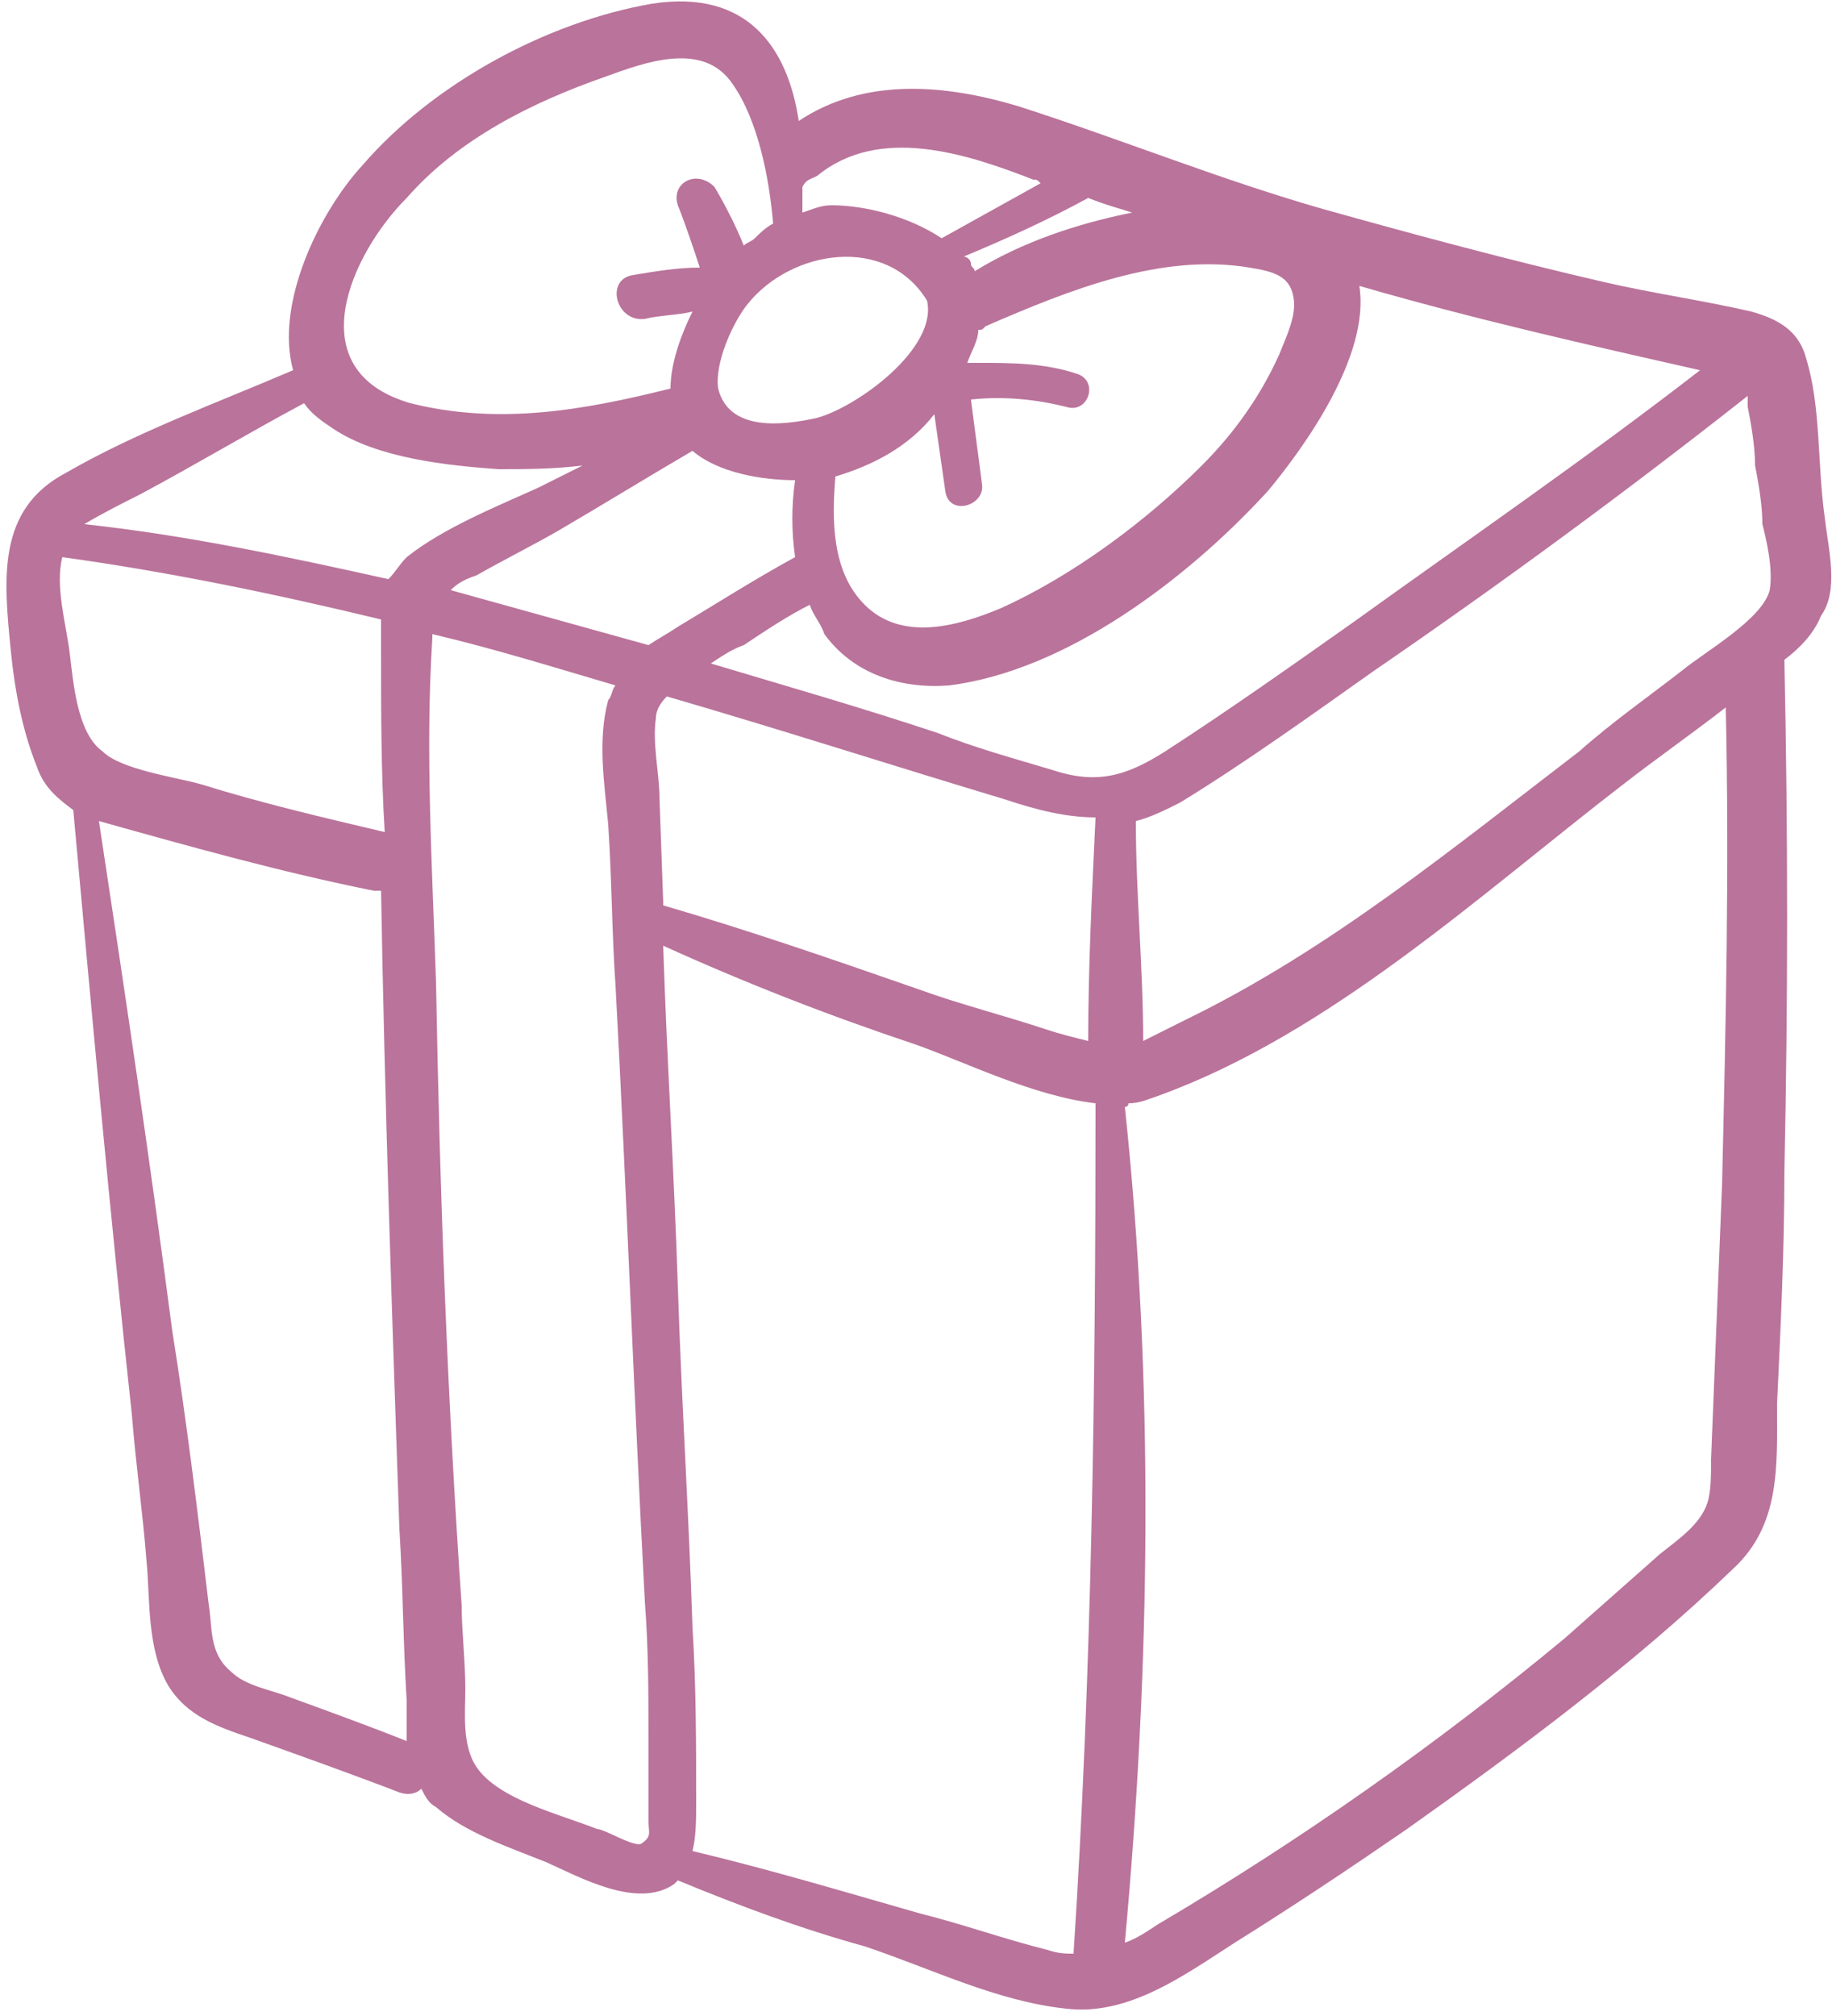 <?xml version="1.0" encoding="utf-8"?>
<!-- Generator: Adobe Illustrator 19.2.0, SVG Export Plug-In . SVG Version: 6.00 Build 0)  -->
<svg version="1.1" id="Forma_1_1_" xmlns="http://www.w3.org/2000/svg" xmlns:xlink="http://www.w3.org/1999/xlink" x="0px" y="0px"
	 viewBox="0 0 50 55" enable-background="new 0 0 50 55" xml:space="preserve">
<g id="Forma_1">
	<g>
		<path fill-rule="evenodd" clip-rule="evenodd" fill="#BA739B" d="M49.8,14.1c-0.2-1.4-0.1-3-0.5-4.3c-0.2-0.8-0.8-1.1-1.5-1.3
			c-1.3-0.3-2.7-0.5-4-0.8c-2.6-0.6-5.2-1.3-7.7-2c-2.8-0.8-5.5-1.9-8.3-2.8c-2-0.6-4.2-0.8-6,0.4c-0.3-2-1.4-3.6-4-3.2
			c-2.9,0.5-6,2.2-7.9,4.4c-1.2,1.3-2.4,3.8-1.9,5.6c-2.1,0.9-4.3,1.7-6.2,2.8c-1.9,1-1.7,2.9-1.5,4.9c0.1,1,0.3,2.1,0.7,3.1
			c0.2,0.6,0.6,0.9,1,1.2c0.5,5.5,1,11,1.6,16.5c0.1,1.3,0.3,2.7,0.4,4C4.1,43.6,4,45,4.6,46c0.5,0.8,1.3,1.1,2.2,1.4
			c1.4,0.5,2.8,1,4.1,1.5c0.3,0.1,0.5,0,0.6-0.1c0.1,0.2,0.2,0.4,0.4,0.5c0.8,0.7,2,1.1,3,1.5c0.9,0.4,2.5,1.3,3.5,0.6
			c0,0,0.1-0.1,0.1-0.1c1.7,0.7,3.3,1.3,5.1,1.8c1.8,0.6,3.6,1.5,5.5,1.7c1.7,0.2,3.2-0.9,4.6-1.8c1.6-1,3.1-2,4.7-3.1
			c3.1-2.2,6.2-4.5,8.9-7.1c1.3-1.2,1.2-2.8,1.2-4.5c0.1-2.1,0.2-4.2,0.2-6.3c0.1-4.7,0.1-9.3,0-14c0.4-0.3,0.8-0.7,1-1.2
			C50.2,16.1,49.9,15,49.8,14.1z M37.1,7.8c3.1,0.9,6.2,1.6,9.3,2.3c-3.1,2.4-6.3,4.6-9.5,6.9c-1.7,1.2-3.4,2.4-5.1,3.5
			c-1.1,0.7-1.9,0.9-3.1,0.5c-1-0.3-2.1-0.6-3.1-1c-2.1-0.7-4.2-1.3-6.2-1.9c0.3-0.2,0.6-0.4,0.9-0.5c0.6-0.4,1.2-0.8,1.8-1.1
			c0.1,0.3,0.3,0.5,0.4,0.8c0.8,1.1,2.1,1.5,3.4,1.4c3.2-0.4,6.5-2.9,8.7-5.3C35.6,12.2,37.4,9.7,37.1,7.8z M21.7,15.2
			c-1.1,0.6-2.2,1.3-3.2,1.9c-0.3,0.2-0.5,0.3-0.8,0.5c-1.8-0.5-3.6-1-5.4-1.5c0.2-0.2,0.4-0.3,0.7-0.4c0.7-0.4,1.5-0.8,2.2-1.2
			c1.2-0.7,2.5-1.5,3.7-2.2c0.7,0.6,1.9,0.8,2.8,0.8C21.6,13.8,21.6,14.5,21.7,15.2z M34.1,7.3c0.6,0.1,1.1,0.2,1.2,0.8
			c0.1,0.5-0.2,1.1-0.4,1.6c-0.5,1.1-1.2,2.1-2.1,3c-1.5,1.5-3.5,3-5.5,3.9c-1.2,0.5-2.7,0.9-3.7-0.1c-0.9-0.9-0.9-2.3-0.8-3.5
			c1-0.3,2-0.8,2.7-1.7c0.1,0.7,0.2,1.4,0.3,2.1c0.1,0.7,1.1,0.4,1-0.2c-0.1-0.8-0.2-1.5-0.3-2.3c0.9-0.1,1.8,0,2.6,0.2
			c0.6,0.2,0.9-0.7,0.3-0.9c-0.9-0.3-1.8-0.3-2.7-0.3c-0.1,0-0.2,0-0.3,0c0.1-0.3,0.3-0.6,0.3-0.9c0.1,0,0.1,0,0.2-0.1
			C29.2,7.9,31.7,6.9,34.1,7.3z M30.9,5.8c-1.5,0.3-3,0.8-4.3,1.6c0-0.1-0.1-0.1-0.1-0.2c0-0.1-0.1-0.2-0.2-0.2
			c1.2-0.5,2.3-1,3.4-1.6C30.2,5.6,30.6,5.7,30.9,5.8z M22.3,4.8c1.7-1.4,4.1-0.6,5.9,0.1c0.1,0,0.1,0,0.2,0.1
			c-0.9,0.5-1.8,1-2.7,1.5c-0.9-0.6-2.1-0.9-3-0.9c-0.3,0-0.5,0.1-0.8,0.2c0-0.2,0-0.5,0-0.7C22,4.9,22.1,4.9,22.3,4.8z M25.3,8.2
			C25.3,8.2,25.4,8.2,25.3,8.2c0.3,1.3-1.9,2.9-3,3.2c-0.9,0.2-2.4,0.4-2.7-0.8c-0.1-0.7,0.4-1.8,0.8-2.3
			C21.6,6.8,24.2,6.4,25.3,8.2z M11.1,5.4c1.4-1.6,3.4-2.6,5.4-3.3c1.1-0.4,2.7-1,3.5,0.2c0.7,1,1,2.6,1.1,3.8
			c-0.2,0.1-0.4,0.3-0.5,0.4c-0.1,0.1-0.2,0.1-0.3,0.2c-0.2-0.5-0.5-1.1-0.8-1.6C19,4.6,18.3,5,18.5,5.6c0.2,0.5,0.4,1.1,0.6,1.7
			c-0.6,0-1.2,0.1-1.8,0.2c-0.8,0.1-0.5,1.3,0.3,1.2c0.4-0.1,0.9-0.1,1.3-0.2c-0.3,0.6-0.6,1.4-0.6,2.1c-2.4,0.6-4.7,1-7.1,0.4
			C8.1,10.1,9.6,6.9,11.1,5.4z M1.9,17.8c-0.1-0.8-0.4-1.8-0.2-2.6c2.9,0.4,5.8,1,8.7,1.7c0,0.3,0,0.6,0,0.9c0,1.6,0,3.3,0.1,4.9
			c-1.7-0.4-3.4-0.8-5-1.3c-0.7-0.2-2.2-0.4-2.7-0.9C2.1,20,2,18.6,1.9,17.8z M7.9,46.3c-0.5-0.2-1.2-0.3-1.6-0.7
			c-0.6-0.5-0.5-1.2-0.6-1.8c-0.3-2.5-0.6-5-1-7.5c-0.6-4.6-1.3-9.3-2-13.9c2.5,0.7,5,1.4,7.5,1.9c0.1,0,0.1,0,0.2,0
			c0.1,5.8,0.3,11.6,0.5,17.4c0.1,1.6,0.1,3.1,0.2,4.7c0,0.4,0,0.7,0,1.1C10.1,47.1,9,46.7,7.9,46.3z M11.1,15.2
			c-0.2,0.2-0.3,0.4-0.5,0.6c-2.7-0.6-5.5-1.2-8.3-1.5c0.5-0.3,1.1-0.6,1.5-0.8c1.5-0.8,3-1.7,4.5-2.5c0.2,0.3,0.5,0.5,0.8,0.7
			c1.2,0.8,3.1,1,4.5,1.1c0.7,0,1.5,0,2.3-0.1c-0.4,0.2-0.8,0.4-1.2,0.6C13.6,13.8,12.1,14.4,11.1,15.2z M17.7,49.7
			c0,0.3,0.1,0.4-0.2,0.6c-0.2,0.1-1-0.4-1.2-0.4c-1-0.4-2.7-0.8-3.3-1.7c-0.4-0.6-0.3-1.5-0.3-2.1c0-0.8-0.1-1.6-0.1-2.3
			C12.2,38,12,32.4,11.9,26.8c-0.1-3.1-0.3-6.3-0.1-9.4c0,0,0-0.1,0-0.1c1.7,0.4,3.3,0.9,5,1.4c-0.1,0.1-0.1,0.3-0.2,0.4
			c-0.3,1.1-0.1,2.3,0,3.4c0.1,1.5,0.1,3,0.2,4.4c0.3,5.6,0.5,11.2,0.8,16.8c0.1,1.3,0.1,2.6,0.1,3.9C17.7,48.3,17.7,49,17.7,49.7z
			 M29.3,53.3c-0.2,0-0.4,0-0.7-0.1c-1.2-0.3-2.3-0.7-3.5-1c-2.1-0.6-4.1-1.2-6.2-1.7c0.1-0.4,0.1-0.9,0.1-1.3c0-1.6,0-3.2-0.1-4.8
			c-0.1-3.1-0.3-6.2-0.4-9.3c-0.1-3.1-0.3-6.2-0.4-9.3c2.2,1,4.5,1.9,6.9,2.7c1.4,0.5,3.2,1.4,4.9,1.6
			C29.9,37.9,29.8,45.6,29.3,53.3z M29.7,28.4c-0.4-0.1-0.8-0.2-1.1-0.3c-1.2-0.4-2.4-0.7-3.5-1.1c-2.3-0.8-4.6-1.6-7-2.3
			c0,0,0-0.1,0-0.1L18,21.8c0-0.7-0.2-1.5-0.1-2.2c0-0.2,0.1-0.4,0.3-0.6c3.1,0.9,6.2,1.9,9.2,2.8c0.9,0.3,1.7,0.5,2.5,0.5
			C29.8,24.4,29.7,26.4,29.7,28.4z M47,32.3c-0.1,2.5-0.2,5-0.3,7.5c0,0.4,0,0.9-0.1,1.2c-0.2,0.6-0.8,1-1.3,1.4
			c-0.9,0.8-1.7,1.5-2.6,2.3c-3.5,2.9-7.2,5.5-11.1,7.8c-0.3,0.2-0.6,0.4-0.9,0.5c0.7-7.6,0.8-15.3,0-22.8c0,0,0.1,0,0.1-0.1
			c0.3,0,0.5-0.1,0.8-0.2c4.7-1.7,8.8-5.5,12.7-8.5c0.9-0.7,1.9-1.4,2.8-2.1C47.2,23.7,47.1,28,47,32.3z M48.3,16.1
			c-0.2,0.8-1.8,1.7-2.4,2.2c-0.9,0.7-1.9,1.4-2.8,2.2c-3.4,2.6-6.8,5.4-10.7,7.3c-0.4,0.2-0.8,0.4-1.2,0.6c0-2-0.2-4-0.2-6
			c0.4-0.1,0.8-0.3,1.2-0.5c1.8-1.1,3.6-2.4,5.3-3.6c3.5-2.4,6.9-4.9,10.2-7.5c0,0.1,0,0.2,0,0.3c0.1,0.5,0.2,1.1,0.2,1.6
			c0.1,0.5,0.2,1.1,0.2,1.6C48.2,14.7,48.4,15.5,48.3,16.1z"/>
	</g>
</g>
</svg>
